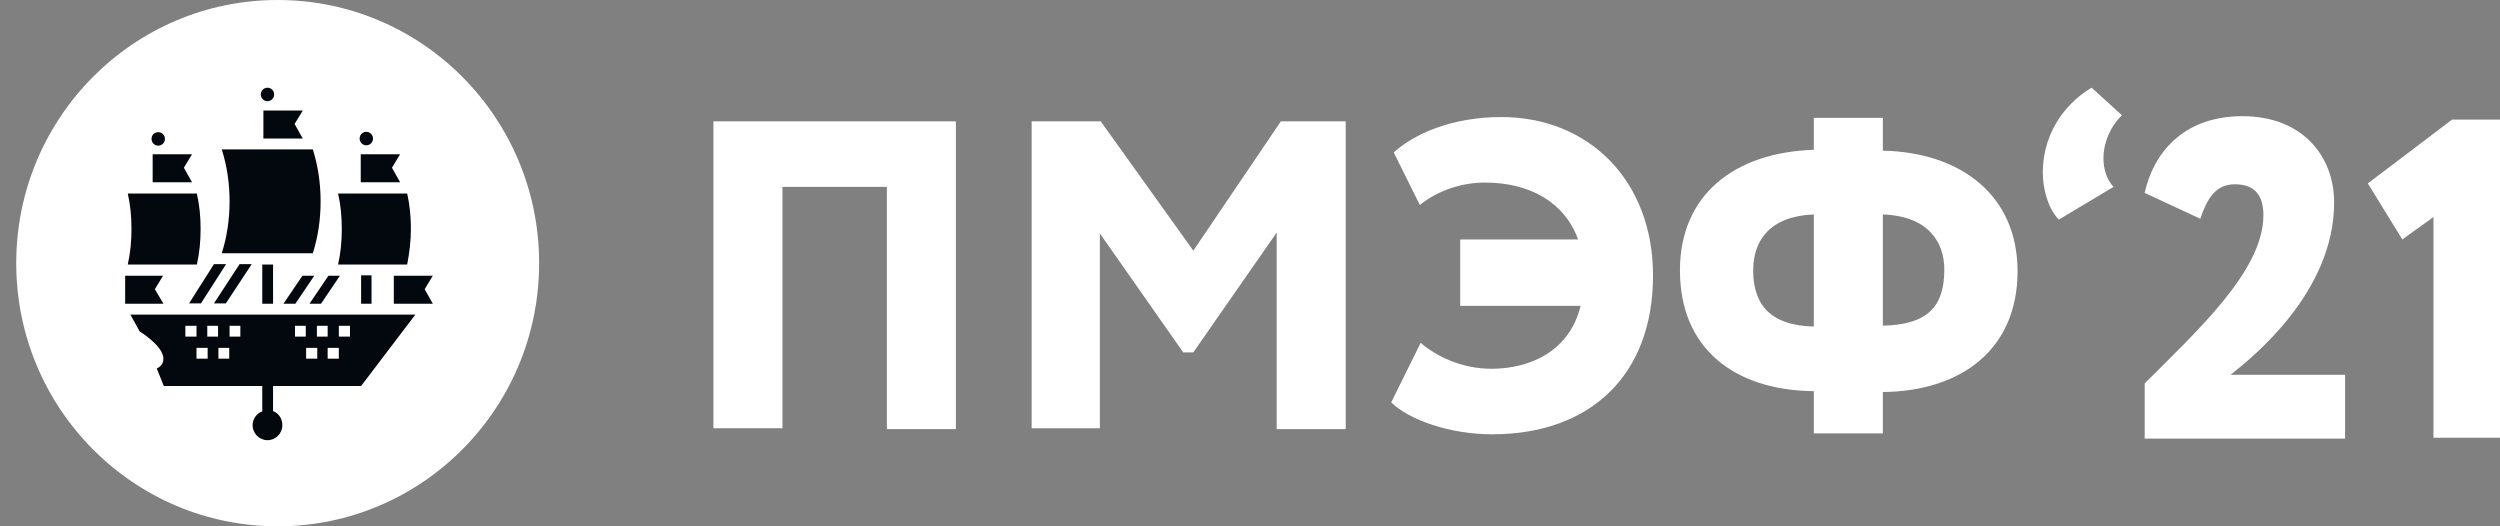 <svg width="95" height="20" viewBox="0 0 95 20" fill="none" xmlns="http://www.w3.org/2000/svg">
<rect x="0" y="0" width="95" height="20" fill="#808080" stroke="none"/>
<path d="M10.552 20C16.039 20 20.487 15.523 20.487 10C20.487 4.477 16.039 0 10.552 0C5.065 0 0.617 4.477 0.617 10C0.617 15.523 5.065 20 10.552 20Z" fill="white"/>
<path fill-rule="evenodd" clip-rule="evenodd" d="M13.92 5.009C14.061 5.009 14.174 5.123 14.174 5.265C14.174 5.407 14.061 5.521 13.92 5.521C13.779 5.521 13.666 5.407 13.666 5.265C13.666 5.123 13.779 5.009 13.92 5.009ZM13.708 5.861H15.205L14.894 6.373L15.205 6.927H13.708V5.861ZM12.847 7.353H15.473C15.572 7.793 15.614 8.233 15.614 8.702C15.614 9.157 15.558 9.611 15.473 10.051H12.847C12.946 9.611 12.988 9.171 12.988 8.702C12.988 8.233 12.946 7.779 12.847 7.353ZM14.118 10.463V11.543H13.722V10.463H14.118ZM12.918 10.477L12.197 11.543H11.76L12.48 10.477H12.918ZM11.223 11.543H10.771L11.492 10.477H11.943L11.223 11.543ZM10.164 3.333C10.305 3.333 10.418 3.447 10.418 3.589C10.418 3.731 10.305 3.845 10.164 3.845C10.023 3.845 9.91 3.731 9.91 3.589C9.91 3.447 10.023 3.333 10.164 3.333ZM10.009 4.2H11.506L11.195 4.711L11.506 5.265H10.009V4.2ZM8.427 5.677H11.887C12.085 6.302 12.183 6.969 12.183 7.651C12.183 8.347 12.085 9 11.887 9.625H8.427C8.625 9 8.724 8.333 8.724 7.651C8.724 6.969 8.625 6.302 8.427 5.677ZM10.376 10.051V11.543H9.966V10.051H10.376ZM9.557 10.051L8.583 11.528H8.131L9.105 10.037H9.557V10.051ZM8.583 10.051L7.637 11.528H7.185L8.131 10.037H8.583V10.051ZM6.013 5.023C6.154 5.023 6.267 5.137 6.267 5.279C6.267 5.421 6.154 5.535 6.013 5.535C5.872 5.535 5.759 5.421 5.759 5.279C5.759 5.123 5.872 5.023 6.013 5.023ZM5.801 5.861H7.298L6.987 6.373L7.298 6.927H5.801V5.861ZM4.855 7.353H7.481C7.58 7.793 7.623 8.233 7.623 8.702C7.623 9.171 7.58 9.611 7.481 10.051H4.855C4.954 9.611 4.996 9.171 4.996 8.702C4.996 8.233 4.954 7.779 4.855 7.353ZM13.722 14.667H10.376V15.619C10.588 15.704 10.729 15.903 10.729 16.159C10.729 16.471 10.475 16.727 10.164 16.727C9.854 16.727 9.599 16.471 9.599 16.159C9.599 15.917 9.755 15.704 9.966 15.633V14.667H6.225L5.956 14C6.041 13.971 6.267 13.829 6.196 13.531C6.098 13.077 5.307 12.594 5.307 12.594L4.954 11.955H15.784L13.722 14.667ZM16.448 11.543H14.965V10.477H16.448L16.137 10.989L16.448 11.543ZM6.211 11.543H4.756V10.477H6.196L5.886 10.989L6.211 11.543ZM7.467 13.219H7.891V13.63H7.467V13.219ZM7.467 12.38H7.044V12.792H7.467V12.38ZM7.877 12.38H8.286V12.792H7.877V12.38ZM8.724 12.38H9.133V12.792H8.724V12.38ZM8.71 13.219H8.3V13.63H8.71V13.219ZM12.042 12.38H12.451V12.792H12.042V12.38ZM12.875 13.219H12.451V13.63H12.875V13.219ZM11.633 13.219H12.056V13.63H11.633V13.219ZM13.299 12.38H12.876V12.792H13.299V12.38ZM11.21 12.38H11.619V12.792H11.21V12.38Z" fill="#03070E"/>
<path d="M33.733 7.101H29.734V16.273H27.11V4.611H36.324V16.306H33.701V7.101H33.733Z" fill="white"/>
<path d="M39.203 4.611H41.827L45.346 9.525L48.673 4.611H51.137V16.306H48.514V8.837L45.346 13.39H44.962L41.795 8.87V16.273H39.203V4.611Z" fill="white"/>
<path d="M55.488 9.099H59.968C59.456 7.691 58.144 6.937 56.416 6.937C55.616 6.937 54.689 7.199 53.953 7.789L52.961 5.791C53.729 5.103 55.136 4.448 57.056 4.448C60.351 4.448 62.815 6.839 62.815 10.475C62.815 14.242 60.447 16.503 56.704 16.503C55.072 16.503 53.537 15.946 52.865 15.291L53.985 13.03C54.561 13.522 55.52 14.013 56.672 14.013C58.176 14.013 59.648 13.325 60.063 11.622H55.488V9.099Z" fill="white"/>
<path d="M68.925 14.864C65.885 14.832 63.838 13.226 63.838 10.278C63.838 7.395 65.917 5.79 68.925 5.692V4.48H71.548V5.725C74.524 5.79 76.667 7.428 76.667 10.311C76.667 13.226 74.588 14.864 71.548 14.897V16.47H68.925V14.864ZM68.925 12.408V8.149C67.261 8.214 66.621 9.132 66.621 10.278C66.621 11.621 67.325 12.375 68.925 12.408ZM71.548 8.149V12.375C73.276 12.342 73.884 11.621 73.884 10.245C73.884 9.197 73.276 8.214 71.548 8.149Z" fill="white"/>
<path d="M78.235 8.345C77.819 7.92 77.627 7.166 77.627 6.576C77.627 4.807 78.747 3.759 79.483 3.333L80.635 4.382C80.187 4.807 79.931 5.43 79.931 6.019C79.931 6.413 80.059 6.838 80.315 7.101L78.235 8.345Z" fill="white"/>
<path d="M81.498 14.57C83.418 12.637 86.009 10.311 86.009 8.182C86.009 7.33 85.594 7.003 84.922 7.003C84.186 7.003 83.866 7.56 83.61 8.313L81.498 7.33C81.882 5.627 83.13 4.415 85.21 4.415C87.513 4.415 88.697 5.954 88.697 7.691C88.697 11.098 85.626 13.555 84.762 14.242H89.113V16.667H81.498V14.57Z" fill="white"/>
<path d="M93.176 4.546H95V16.634H92.472V8.247L91.289 9.099L89.977 6.97L93.176 4.546Z" fill="white"/>
</svg>
